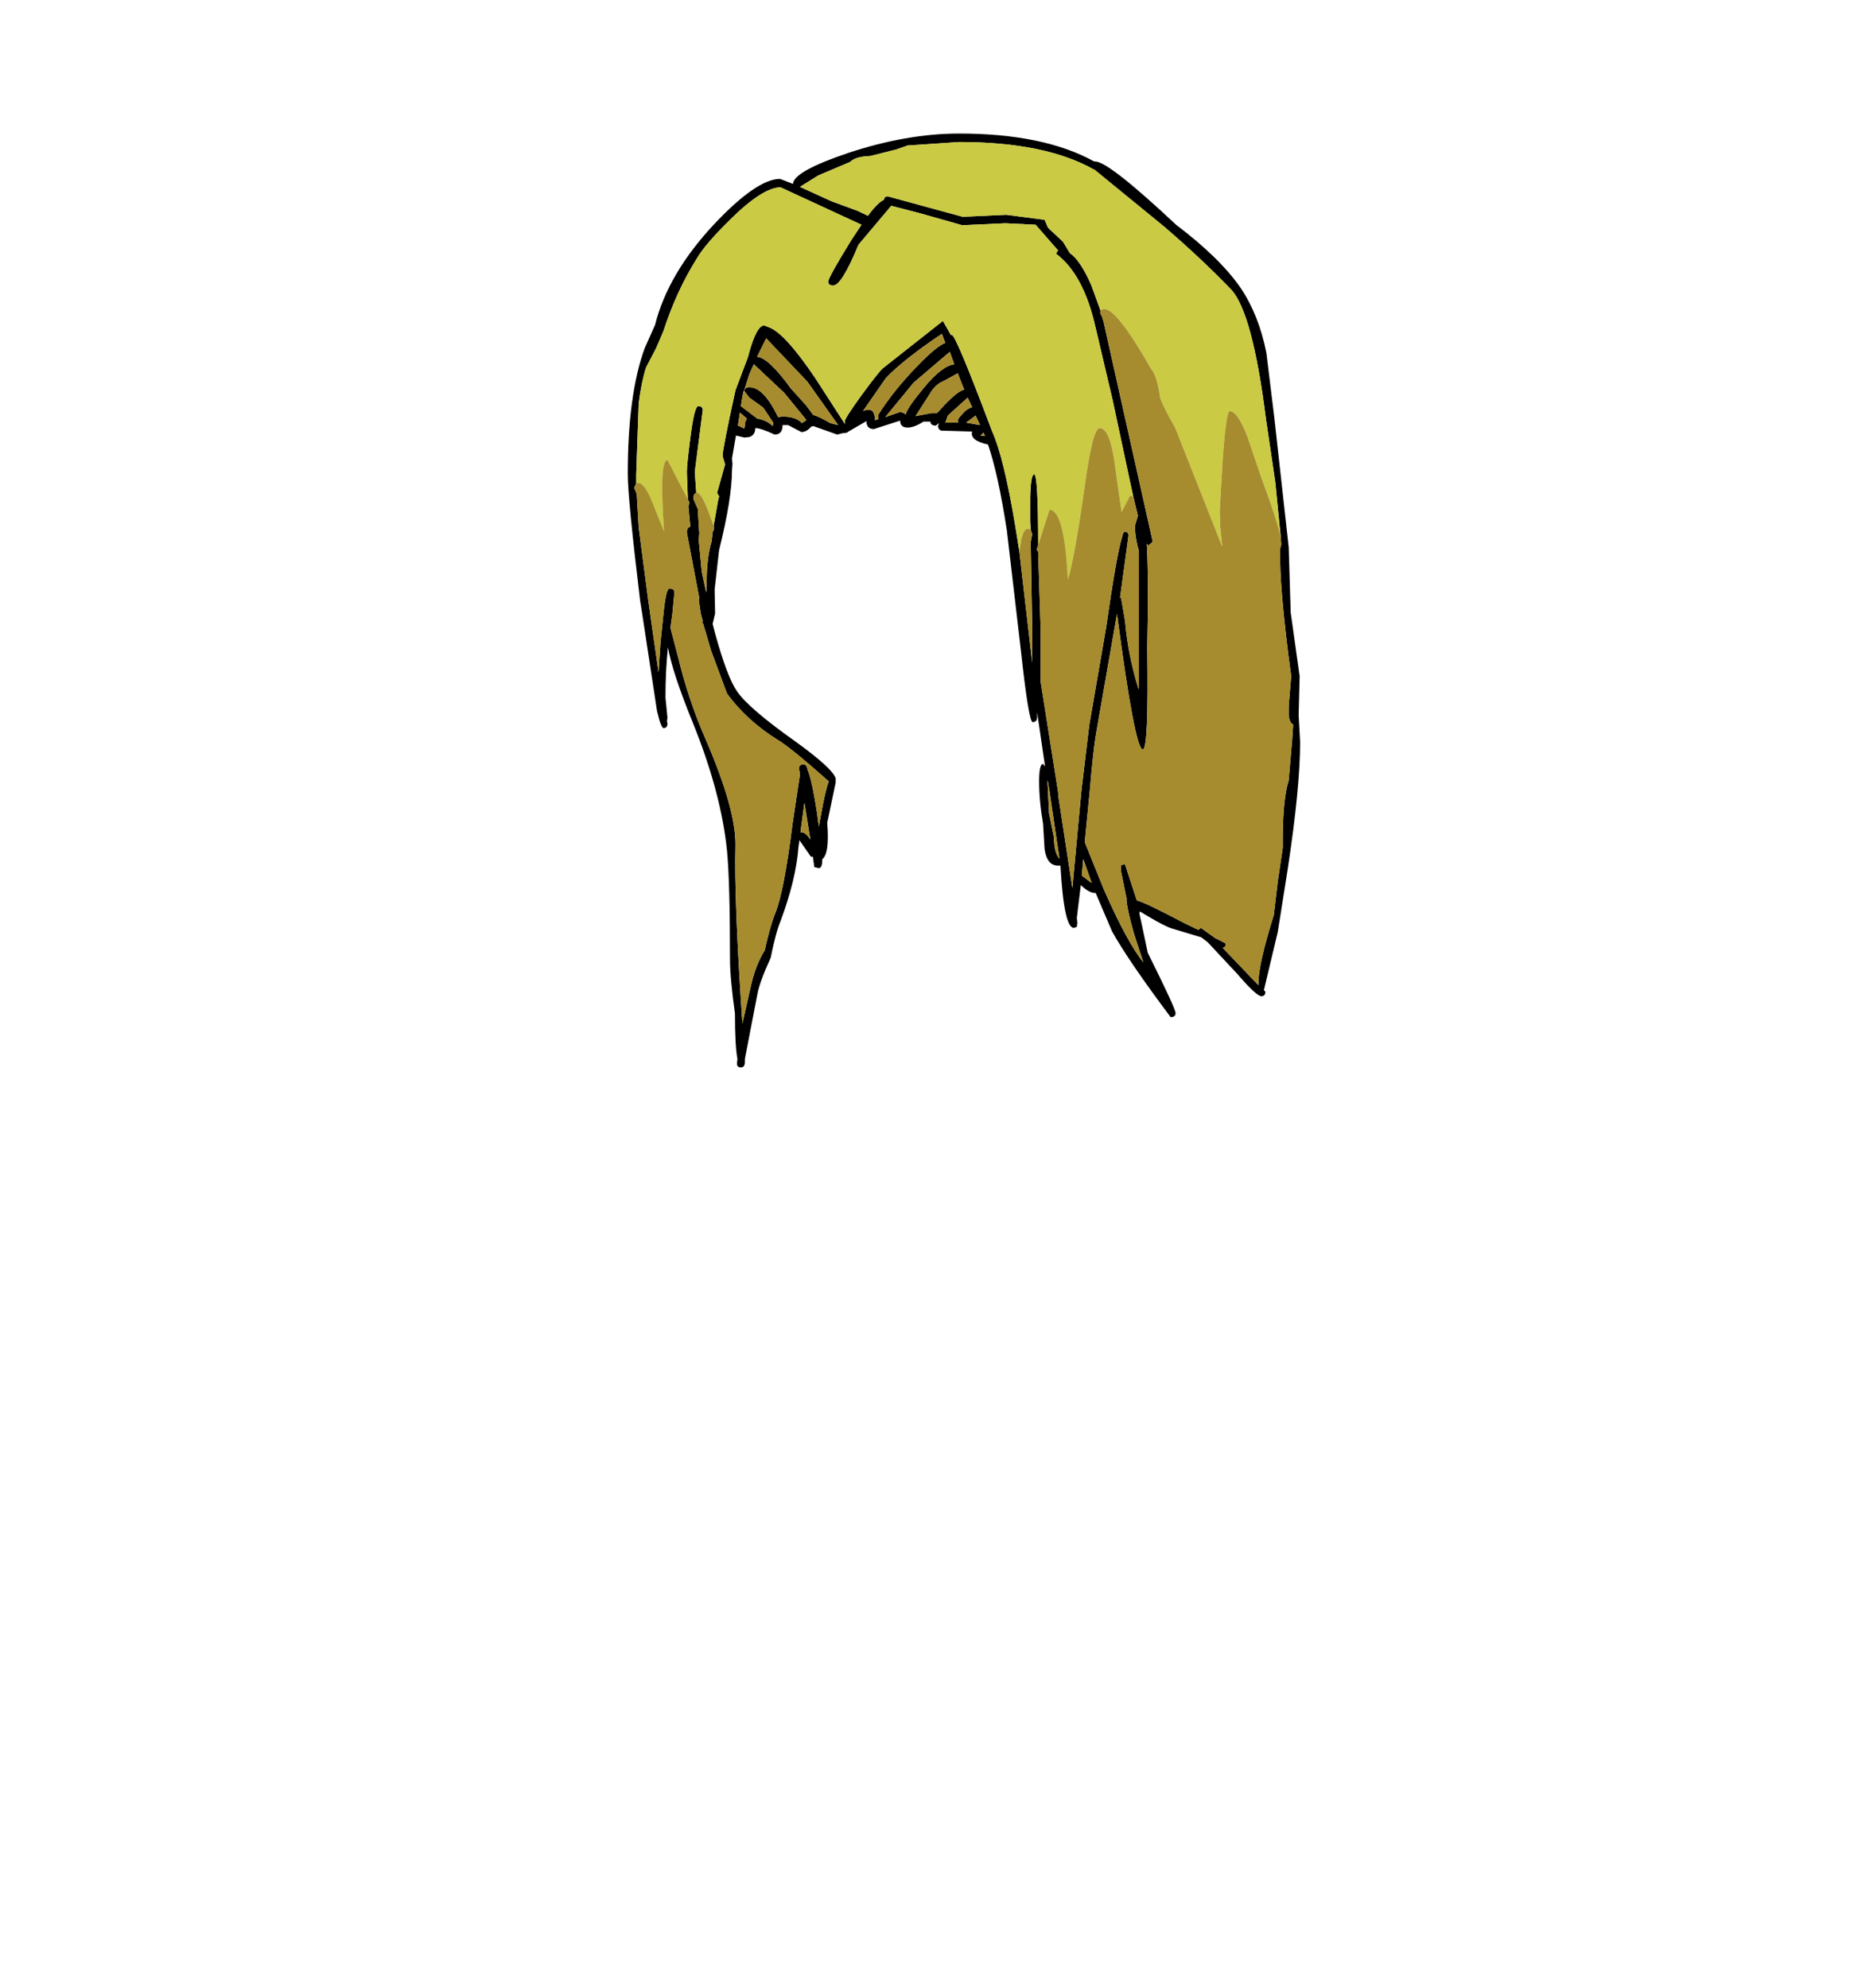 <?xml version="1.0" encoding="UTF-8" standalone="no"?>
<svg
   xmlns:dc="http://purl.org/dc/elements/1.1/"
   xmlns:cc="http://creativecommons.org/ns#"
   xmlns:rdf="http://www.w3.org/1999/02/22-rdf-syntax-ns#"
   xmlns:svg="http://www.w3.org/2000/svg"
   xmlns="http://www.w3.org/2000/svg"
   xmlns:sodipodi="http://sodipodi.sourceforge.net/DTD/sodipodi-0.dtd"
   xmlns:inkscape="http://www.inkscape.org/namespaces/inkscape"
   width="296px"
   height="318px"
   viewBox="0 0 296 318"
   version="1.1"
   id="svg9"
   sodipodi:docname="102.svg"
   inkscape:version="1.0.1 (0767f8302a, 2020-10-17)">
  <defs
     id="defs13" />
  <sodipodi:namedview
     pagecolor="#ffffff"
     bordercolor="#666666"
     borderopacity="1"
     objecttolerance="10"
     gridtolerance="10"
     guidetolerance="10"
     inkscape:pageopacity="0"
     inkscape:pageshadow="2"
     inkscape:window-width="1227"
     inkscape:window-height="1159"
     id="namedview11"
     showgrid="false"
     inkscape:zoom="1.5849057"
     inkscape:cx="113.97035"
     inkscape:cy="208.78221"
     inkscape:window-x="5173"
     inkscape:window-y="232"
     inkscape:window-maximized="0"
     inkscape:current-layer="svg9" />
  <path
     style="fill:#000000;fill-opacity:1;fill-rule:evenodd;stroke:none"
     d="m 204.922,86.016 -0.871,-8.848 -1.508,-10.203 c -1.43,-11.32 -3.285,-18.203 -5.559,-20.648 -3.281,-3.402 -6.883,-6.777 -10.797,-10.125 l -11.117,-9.086 h -0.078 c -5.188,-2.926 -12.359,-4.387 -21.516,-4.387 l -8.254,0.559 -1.828,0.637 -4.129,1.039 c -1.586,0.051 -2.672,0.371 -3.254,0.957 l -5.082,2.152 -2.938,1.832 5.082,2.312 4.129,1.516 1.668,0.797 c 1.004,-1.383 1.852,-2.234 2.539,-2.551 0.055,-0.375 0.266,-0.559 0.637,-0.559 l 11.988,3.27 6.984,-0.32 6.113,0.797 0.555,1.277 2.383,2.23 1.113,1.832 c 1.109,0.746 2.246,2.445 3.414,5.102 l 1.508,4.148 -0.082,0.316 0.32,0.641 0.238,0.797 2.617,11.719 5.242,23.438 -0.715,0.637 -0.238,-0.32 c 0.211,3.613 0.238,9.168 0.078,16.664 0.16,10.84 -0.078,16.262 -0.715,16.262 -0.848,0 -2.223,-7.23 -4.129,-21.684 l -3.332,19.051 c -0.32,1.809 -0.664,4.918 -1.031,9.328 l -0.797,8.133 3.098,7.652 c 2.488,5.633 4.578,9.484 6.273,11.559 l -1.512,-4.625 c -0.738,-2.602 -1.137,-4.438 -1.188,-5.5 h 0.078 l -0.078,-0.16 -0.875,-4.305 v -0.953 l 0.637,-0.16 1.902,5.816 c 0.688,0.109 3.203,1.305 7.543,3.59 l 2.301,1.117 0.398,-0.32 2.145,1.516 0.078,0.078 1.746,0.879 -0.078,0.555 -0.398,0.16 5.719,5.98 V 157.207 c 0,-1.969 0.82,-5.582 2.461,-10.844 l 0.633,-5.34 0.797,-5.422 c -0.055,-4.996 0.262,-8.582 0.949,-10.762 l 0.559,-6.535 0.156,-2.395 c -0.367,-0.156 -0.605,-0.637 -0.715,-1.434 v -1.516 l 0.398,-4.781 c -1.324,-9.781 -1.906,-16.609 -1.746,-20.488 l 0.16,-0.559 -0.082,-1.117 m -9.684,-1.754 -0.477,0.641 0.477,-0.719 v 0.078 m -13.895,-4.703 -3.336,-15.625 -2.777,-11.797 C 173.961,46.609 171.871,42.758 168.961,40.578 l 0.316,-0.559 -0.238,-0.238 -3.336,-3.828 -4.844,-0.238 -6.906,0.316 -6.746,-1.91 -4.605,-1.195 -5.238,6.215 c -1.801,4.359 -3.152,6.539 -4.051,6.539 -0.527,0 -0.793,-0.215 -0.793,-0.637 0,-0.426 1.242,-2.66 3.73,-6.699 L 137.84,35.953 c -1.855,-0.852 -6.168,-2.844 -12.941,-5.98 -1.906,0 -4.605,1.73 -8.098,5.184 -2.699,2.656 -4.473,4.73 -5.32,6.219 -2.172,3.453 -3.941,7.309 -5.32,11.559 l -1.191,2.789 -1.586,3.031 c -0.477,1.434 -0.875,3.348 -1.191,5.738 l -0.398,11.402 V 77.328 L 101.477,78.047 101.875,79 l 0.316,5.344 1.508,11.559 0.32,2.23 1.348,9.41 0.316,-4.785 0.477,-4.625 c 0.266,-2.656 0.582,-3.984 0.953,-3.984 0.531,0 0.793,0.211 0.793,0.637 l -0.316,3.348 -0.316,2.312 1.27,4.863 c 1.059,4.359 2.461,8.559 4.207,12.598 3.336,7.652 4.977,13.418 4.922,17.297 -0.156,5.688 0.211,15.199 1.113,28.539 l 1.27,-5.66 c 0.527,-2.445 1.297,-4.465 2.301,-6.059 0.582,-2.656 1.141,-4.621 1.668,-5.898 0.953,-2.34 1.879,-7.121 2.781,-14.348 l 1.188,-7.895 -0.156,-0.957 c 0,-0.426 0.238,-0.637 0.715,-0.637 0.367,0 0.582,0.266 0.633,0.797 0.477,1.062 0.98,3.32 1.508,6.777 l 0.32,2.391 0.316,-1.754 c 0.477,-2.711 0.898,-4.543 1.27,-5.5 -4.129,-3.668 -6.879,-5.898 -8.258,-6.695 -3.227,-2.02 -5.898,-4.465 -8.016,-7.336 l -2.543,-6.855 -1.27,-4.305 -0.156,-0.238 0.078,-0.238 -0.316,-1.199 -0.32,-2.152 0.082,-0.316 -1.984,-10.445 c 0,-0.582 0.184,-0.902 0.555,-0.957 l -0.32,-3.348 h 0.082 l 0.078,-0.559 -0.238,-0.477 -0.156,-4.387 c 0,-0.797 0.184,-2.602 0.555,-5.418 0.422,-3.402 0.848,-5.102 1.27,-5.102 0.477,0 0.715,0.211 0.715,0.637 l -1.27,9.883 0.238,3.352 c -0.32,0.105 -0.477,0.422 -0.477,0.957 l 0.715,1.594 0.238,3.906 -0.082,1.113 0.477,5.023 0.715,3.348 0.078,-1.754 c 0,-2.551 0.266,-4.703 0.797,-6.457 l 0.156,-1.434 0.238,-0.559 -0.078,-0.477 0.715,-4.066 0.16,-0.641 -0.32,-0.555 1.27,-4.547 -0.395,-1.355 c 0,-0.742 0.688,-4.25 2.062,-10.52 l 1.984,-5.262 0.238,-0.879 c 0.797,-2.816 1.59,-4.223 2.383,-4.223 l 0.793,0.316 c 1.695,0.637 4.156,3.348 7.383,8.133 l 4.688,7.254 h 0.078 l -0.078,-0.32 c 0,-0.316 0.898,-1.727 2.699,-4.223 1.797,-2.445 2.938,-3.883 3.41,-4.305 l 9.609,-7.574 1.27,2.23 h 0.156 c 0.426,0 2.57,5.129 6.434,15.387 1.27,2.816 2.512,7.891 3.73,15.227 l 0.637,3.984 1.586,13.715 0.477,4.145 v -5.422 l -0.238,-13.871 0.238,-1.273 -0.238,-0.719 -0.078,-1.355 v -3.746 c 0.051,-2.5 0.262,-3.746 0.633,-3.746 0.426,0 0.637,3.773 0.637,11.316 l -0.238,0.719 0.238,0.32 v 0.078 l 0.395,12.277 v 8.449 l 2.781,17.539 0.078,0.957 2.223,14.508 1.43,-15.465 1.27,-10.602 2.699,-15.625 c 1.113,-7.762 1.961,-12.57 2.543,-14.43 v -0.078 c 0.156,-0.535 0.289,-0.801 0.395,-0.801 0.426,0 0.637,0.215 0.637,0.641 l -1.352,9.965 0.16,-0.082 0.637,3.75 c 0.316,3.613 1.031,7.227 2.141,10.84 h 0.082 V 88.168 c -0.426,-1.488 -0.637,-2.844 -0.637,-4.062 l 0.477,-1.598 -0.555,-2.309 v -0.082 l -0.16,-0.559 M 135.695,24.473 c 6.246,-2.07 12.172,-3.109 17.781,-3.109 9,0 16.195,1.488 21.594,4.465 h 0.16 c 1.43,0 5.742,3.375 12.941,10.125 4.711,3.562 8.176,6.961 10.398,10.203 1.906,2.871 3.258,6.301 4.051,10.285 l 1.27,10.363 2.301,20.727 0.32,10.445 1.43,10.203 -0.16,6.219 0.238,4.305 c 0,4.836 -0.66,11.609 -1.984,20.328 l -1.59,10.043 -2.223,9.328 0.238,0.238 c 0,0.48 -0.211,0.719 -0.633,0.719 -0.531,0 -1.801,-1.168 -3.812,-3.508 l -4.762,-5.102 -1.035,-0.797 -0.238,-0.082 -4.523,-1.355 c -0.688,-0.211 -1.934,-0.848 -3.73,-1.91 l -1.352,-0.801 -0.078,0.32 0.316,1.434 1.031,4.863 c 2.965,5.953 4.449,9.168 4.449,9.648 0,0.426 -0.266,0.637 -0.797,0.637 -4.496,-6.004 -7.621,-10.574 -9.367,-13.711 l -2.621,-6.141 h -0.078 c -0.633,0 -1.375,-0.398 -2.223,-1.195 l -0.078,-0.078 -0.637,5.262 0.078,0.797 -0.078,0.637 -0.477,0.16 c -1.059,0 -1.773,-3.32 -2.145,-9.965 h -0.395 c -1.164,0 -1.879,-0.879 -2.145,-2.633 l -0.238,-4.062 c -0.422,-2.445 -0.633,-4.703 -0.633,-6.777 0,-1.859 0.211,-2.789 0.633,-2.789 l 0.316,0.398 -1.27,-8.691 v 0.797 c 0,0.531 -0.238,0.797 -0.715,0.797 -0.422,0 -1.059,-3.879 -1.902,-11.637 l -2.227,-19.055 c -0.949,-6.109 -1.957,-10.68 -3.016,-13.711 -1.957,-0.426 -2.805,-1.117 -2.539,-2.074 l -5.004,-0.156 -0.316,-0.242 -0.16,-0.398 0.16,-0.559 -0.477,0.402 c -0.582,0 -0.871,-0.215 -0.871,-0.641 h -1.113 c -1.004,0.641 -1.852,0.957 -2.539,0.957 -0.797,0 -1.191,-0.371 -1.191,-1.117 l -4.207,1.355 c -0.797,0 -1.191,-0.422 -1.191,-1.273 l -3.02,1.754 v 0.078 h -0.156 l -0.238,0.082 h -0.316 l -0.953,0.238 -3.812,-1.355 -0.316,0.078 c -0.531,0.586 -1.059,0.879 -1.59,0.879 L 126.09,68 h -0.875 c 0,1.012 -0.422,1.516 -1.27,1.516 -1.484,-0.691 -2.516,-1.035 -3.098,-1.035 0,0.742 -0.316,1.223 -0.953,1.434 l -0.793,0.078 -1.348,-0.316 -0.637,3.664 0.078,0.879 -0.078,1.035 c 0,2.977 -0.688,7.23 -2.062,12.758 l -0.715,6.297 0.078,3.824 -0.398,1.676 0.398,1.516 c 1.27,4.621 2.434,7.707 3.492,9.246 1.219,1.809 4.34,4.492 9.367,8.051 3.973,2.871 6.113,4.836 6.434,5.898 v 0.641 l -1.352,6.457 c 0.266,3.293 0,5.234 -0.793,5.82 v 0.078 c 0,0.902 -0.184,1.355 -0.555,1.355 l -0.715,-0.16 -0.238,-1.672 h -0.32 l -1.824,-2.633 -0.16,1.117 c -0.262,3.453 -1.215,7.387 -2.855,11.797 -0.531,1.277 -1.059,3.242 -1.59,5.898 -1.215,2.66 -1.93,4.625 -2.141,5.902 l -1.988,10.281 v 0.48 c 0,0.582 -0.211,0.875 -0.633,0.875 -0.426,0 -0.637,-0.211 -0.637,-0.637 l 0.082,-0.719 c -0.266,-1.379 -0.398,-3.801 -0.398,-7.254 -0.531,-3.824 -0.793,-6.723 -0.793,-8.688 0,-8.238 -0.16,-14.031 -0.477,-17.379 -0.637,-6.219 -2.461,-13.047 -5.48,-20.488 -2.168,-5.316 -3.492,-9.328 -3.969,-12.039 -0.266,2.445 -0.395,5.129 -0.395,8.051 l 0.316,3.191 -0.078,0.559 0.078,0.398 c 0,0.477 -0.211,0.715 -0.637,0.715 -0.156,0 -0.371,-0.398 -0.633,-1.195 l -0.398,-1.516 -2.383,-15.625 -0.316,-1.992 c -1.324,-10.949 -1.984,-17.723 -1.984,-20.328 0,-8.449 0.898,-15.145 2.699,-20.09 l 1.668,-3.746 c 1.375,-5.473 4.523,-10.84 9.445,-16.102 4.555,-4.836 8.074,-7.254 10.559,-7.254 l 2.066,0.797 c 0.051,-1.332 2.988,-2.977 8.812,-4.945 m 15.004,28.938 c -4.129,2.766 -7.117,5.129 -8.973,7.098 l -3.648,5.262 c 0.316,-0.16 0.605,-0.242 0.871,-0.242 0.688,0 1.031,0.535 1.031,1.598 v 0.078 l 0.637,-0.16 h -0.078 v -0.715 c 1.641,-2.605 3.73,-5.211 6.27,-7.812 2.066,-2.129 3.547,-3.352 4.445,-3.668 l -0.555,-1.438 m -4.523,7.812 -4.527,5.504 2.301,-0.797 c 0.426,0 0.742,0.133 0.953,0.398 0.105,-0.641 1.059,-2.047 2.859,-4.227 1.957,-2.391 3.598,-3.668 4.922,-3.828 l -0.715,-1.992 -5.793,4.941 m 0.316,5.344 2.539,-0.48 h 0.875 l 1.27,-1.355 c 1.43,-1.488 2.461,-2.285 3.098,-2.391 l -1.035,-2.629 -2.301,1.273 c -0.848,0.32 -1.562,0.984 -2.145,1.992 l -2.301,3.59 -0.078,0.078 0.078,-0.078 m 5.082,0.16 -0.32,0.875 h 2.066 l -0.082,-0.32 c 0,-0.211 0.293,-0.609 0.875,-1.195 0.422,-0.477 0.898,-0.797 1.43,-0.957 l -0.715,-1.512 -3.176,2.867 -0.078,0.242 m -6.273,0.316 h 0.16 -0.16 m 11.59,2.633 0.715,0.078 -0.156,-0.32 -0.082,-0.238 -0.477,0.48 M 154.59,67.602 156.812,68 l -0.715,-1.516 -1.508,1.117 m -35.566,-5.023 -0.082,0.082 -0.238,1.273 -0.156,1.039 2.621,1.992 c 1.004,0.16 1.824,0.559 2.461,1.195 l 0.078,-0.559 -1.59,-2.391 -2.223,-1.594 -0.793,-1.039 c 0,-0.422 0.266,-0.637 0.793,-0.637 1.535,0 3.07,1.594 4.605,4.785 l 0.715,-0.082 c 1.43,0 2.461,0.348 3.098,1.035 l 0.715,-0.477 -3.574,-4.383 -4.844,-4.547 -0.715,1.598 -0.871,2.707 m 0.238,4.863 0.238,-0.477 -1.113,-0.957 -0.316,2.074 1.031,0.477 0.16,-1.117 m 7.305,-5.262 2.379,2.633 1.191,1.594 c 0.531,0.105 1.43,0.531 2.699,1.273 L 134.105,68 129.184,61.066 122.594,54.129 121.168,57 v 0.078 c 1.215,0.105 3.016,1.809 5.398,5.102 m 41.043,62.98 0.238,4.941 0.793,3.906 c 0,1.594 0.293,2.711 0.875,3.348 l -1.352,-9.086 -0.238,-1.676 -0.238,-1.434 -0.078,-0.398 v 0.398 m -39.457,7.973 c 0.531,0 1.031,0.398 1.508,1.195 l -0.953,-5.902 -0.633,4.707 h 0.078 m 46.523,8.129 -1.352,-3.824 -0.238,2.629 1.59,1.195"
     id="path2" />
  <path
     style="fill:#caca45;fill-opacity:1;fill-rule:evenodd;stroke:none"
     d="m 176.105,49.746 -1.508,-4.148 c -1.168,-2.656 -2.305,-4.355 -3.414,-5.102 l -1.113,-1.832 -2.383,-2.23 -0.555,-1.277 -6.113,-0.797 -6.984,0.32 -11.988,-3.27 c -0.371,0 -0.582,0.184 -0.637,0.559 -0.688,0.316 -1.535,1.168 -2.539,2.551 l -1.668,-0.797 -4.129,-1.516 -5.082,-2.312 2.938,-1.832 5.082,-2.152 c 0.582,-0.586 1.668,-0.906 3.254,-0.957 l 4.129,-1.039 1.828,-0.637 8.254,-0.559 c 9.156,0 16.328,1.461 21.516,4.387 h 0.078 l 11.117,9.086 c 3.914,3.348 7.516,6.723 10.797,10.125 2.273,2.445 4.129,9.328 5.559,20.648 l 1.508,10.203 0.871,8.848 c -0.371,-1.859 -1.402,-5.047 -3.094,-9.566 l -2.223,-6.535 c -1.059,-2.766 -2.012,-4.145 -2.859,-4.145 -0.371,0 -0.742,2.578 -1.113,7.73 l -0.477,8.133 0.082,2.551 -0.477,0.719 0.477,-0.641 0.316,3.191 -7.543,-19.055 c -1.164,-2.02 -1.957,-3.586 -2.379,-4.703 -0.32,-2.391 -0.82,-3.984 -1.512,-4.781 -3.598,-6.324 -6.086,-9.488 -7.461,-9.488 -0.316,0 -0.504,0.105 -0.555,0.32 m -74.312,27.582 v -1.434 l 0.398,-11.402 c 0.316,-2.391 0.715,-4.305 1.191,-5.738 l 1.586,-3.031 1.191,-2.789 c 1.379,-4.25 3.148,-8.105 5.32,-11.559 0.848,-1.488 2.621,-3.562 5.32,-6.219 3.492,-3.453 6.191,-5.184 8.098,-5.184 6.773,3.137 11.086,5.129 12.941,5.98 L 136.25,38.344 c -2.488,4.039 -3.73,6.273 -3.73,6.699 0,0.422 0.266,0.637 0.793,0.637 0.898,0 2.25,-2.18 4.051,-6.539 l 5.238,-6.215 4.605,1.195 6.746,1.91 6.906,-0.316 4.844,0.238 3.336,3.828 0.238,0.238 -0.316,0.559 c 2.91,2.18 5,6.031 6.27,11.559 l 2.777,11.797 3.336,15.625 c -0.105,-0.16 -0.289,-0.238 -0.555,-0.238 l -1.27,2.473 -0.082,0.078 v -0.078 L 178.484,75.094 c -0.527,-4.41 -1.375,-6.613 -2.539,-6.613 -0.742,0 -1.535,3.082 -2.383,9.246 -1.109,7.812 -2.012,12.809 -2.699,14.988 -0.371,-7.441 -1.348,-11.16 -2.938,-11.16 l -1.824,5.656 c 0,-7.543 -0.211,-11.316 -0.637,-11.316 -0.371,0 -0.582,1.246 -0.633,3.746 v 3.746 l 0.078,1.355 -0.477,-0.16 c -0.422,0 -0.766,0.586 -1.031,1.754 L 163.086,88.25 v -0.082 l -0.637,-3.984 c -1.219,-7.336 -2.461,-12.41 -3.73,-15.227 -3.863,-10.258 -6.008,-15.387 -6.434,-15.387 h -0.156 l -1.27,-2.23 -9.609,7.574 c -0.473,0.422 -1.613,1.859 -3.41,4.305 -1.801,2.496 -2.699,3.906 -2.699,4.223 l 0.078,0.32 h -0.078 l -4.688,-7.254 c -3.227,-4.785 -5.687,-7.496 -7.383,-8.133 l -0.793,-0.316 c -0.793,0 -1.586,1.406 -2.383,4.223 l -0.238,0.879 -1.984,5.262 c -1.375,6.27 -2.062,9.777 -2.062,10.52 l 0.395,1.355 -1.27,4.547 0.32,0.555 -0.16,0.641 -0.715,4.066 -0.875,-2.395 c -0.738,-1.91 -1.32,-2.867 -1.746,-2.867 h -0.156 l -0.238,-3.352 1.27,-9.883 c 0,-0.426 -0.238,-0.637 -0.715,-0.637 -0.422,0 -0.848,1.699 -1.27,5.102 -0.371,2.816 -0.555,4.621 -0.555,5.418 l 0.156,4.387 -3.254,-6.297 c -0.898,0 -1.086,3.797 -0.555,11.398 l -1.828,-4.543 c -0.848,-2.125 -1.613,-3.191 -2.301,-3.191 l -0.32,0.082 m 77.727,8.531 v 0.078 h -0.16 l 0.16,-0.078 m -13.418,2.469 V 88.25 l 0.078,0.078 h -0.078"
     id="path4" />
  <path
     style="fill:#a68c2e;fill-opacity:1;fill-rule:evenodd;stroke:none"
     d="m 176.105,49.746 c 0.051,-0.215 0.238,-0.32 0.555,-0.32 1.375,0 3.863,3.164 7.461,9.488 0.691,0.797 1.191,2.391 1.512,4.781 0.422,1.117 1.215,2.684 2.379,4.703 l 7.543,19.055 -0.316,-3.191 v -0.078 l -0.082,-2.551 L 195.633,73.5 c 0.371,-5.152 0.742,-7.73 1.113,-7.73 0.848,0 1.801,1.379 2.859,4.145 l 2.223,6.535 c 1.691,4.52 2.723,7.707 3.094,9.566 l 0.082,1.117 -0.16,0.559 c -0.16,3.879 0.422,10.707 1.746,20.488 l -0.398,4.781 v 1.516 c 0.109,0.797 0.348,1.277 0.715,1.434 l -0.156,2.395 -0.559,6.535 c -0.688,2.18 -1.004,5.766 -0.949,10.762 l -0.797,5.422 -0.633,5.34 c -1.641,5.262 -2.461,8.875 -2.461,10.844 v 0.398 l -5.719,-5.98 0.398,-0.16 0.078,-0.555 -1.746,-0.879 -0.078,-0.078 -2.145,-1.516 -0.398,0.32 -2.301,-1.117 c -4.34,-2.285 -6.855,-3.48 -7.543,-3.59 l -1.902,-5.816 -0.637,0.16 v 0.953 l 0.875,4.305 0.078,0.16 h -0.078 c 0.051,1.062 0.449,2.898 1.188,5.5 l 1.512,4.625 c -1.695,-2.074 -3.785,-5.926 -6.273,-11.559 l -3.098,-7.652 0.797,-8.133 c 0.367,-4.41 0.711,-7.52 1.031,-9.328 l 3.332,-19.051 c 1.906,14.453 3.281,21.684 4.129,21.684 0.637,0 0.875,-5.422 0.715,-16.262 0.16,-7.496 0.133,-13.051 -0.078,-16.664 l 0.238,0.32 0.715,-0.637 -5.242,-23.438 -2.617,-11.719 -0.238,-0.797 -0.32,-0.641 0.082,-0.316 m -74.312,27.582 0.32,-0.082 c 0.688,0 1.453,1.066 2.301,3.191 l 1.828,4.543 c -0.531,-7.602 -0.344,-11.398 0.555,-11.398 l 3.254,6.297 0.238,0.477 -0.078,0.559 h -0.082 l 0.32,3.348 c -0.371,0.055 -0.555,0.375 -0.555,0.957 l 1.984,10.445 -0.082,0.316 0.32,2.152 0.316,1.199 -0.078,0.238 0.156,0.238 1.27,4.305 2.543,6.855 c 2.117,2.871 4.789,5.316 8.016,7.336 1.379,0.797 4.129,3.027 8.258,6.695 -0.371,0.957 -0.793,2.789 -1.27,5.5 l -0.316,1.754 -0.32,-2.391 c -0.527,-3.457 -1.031,-5.715 -1.508,-6.777 -0.051,-0.531 -0.266,-0.797 -0.633,-0.797 -0.477,0 -0.715,0.211 -0.715,0.637 l 0.156,0.957 -1.188,7.895 c -0.902,7.227 -1.828,12.008 -2.781,14.348 -0.527,1.277 -1.086,3.242 -1.668,5.898 -1.004,1.594 -1.773,3.613 -2.301,6.059 l -1.27,5.66 c -0.902,-13.34 -1.27,-22.852 -1.113,-28.539 0.055,-3.879 -1.586,-9.645 -4.922,-17.297 -1.746,-4.039 -3.148,-8.238 -4.207,-12.598 l -1.27,-4.863 0.316,-2.312 0.316,-3.348 c 0,-0.426 -0.262,-0.637 -0.793,-0.637 -0.371,0 -0.688,1.328 -0.953,3.984 l -0.477,4.625 -0.316,4.785 -1.348,-9.41 -0.32,-2.23 L 102.191,84.344 101.875,79 l -0.398,-0.953 0.316,-0.719 m 9.609,1.516 h 0.156 c 0.426,0 1.008,0.957 1.746,2.867 l 0.875,2.395 0.078,0.477 -0.238,0.559 -0.156,1.434 c -0.531,1.754 -0.797,3.906 -0.797,6.457 l -0.078,1.754 -0.715,-3.348 -0.477,-5.023 0.082,-1.113 -0.238,-3.906 -0.715,-1.594 c 0,-0.535 0.156,-0.852 0.477,-0.957 m 51.684,9.324 V 88.25 l 0.316,-1.914 c 0.266,-1.168 0.609,-1.754 1.031,-1.754 l 0.477,0.16 0.238,0.719 -0.238,1.273 0.238,13.871 v 5.422 l -0.477,-4.145 -1.586,-13.715 m 3.016,-0.957 1.824,-5.656 c 1.59,0 2.566,3.719 2.938,11.16 0.688,-2.18 1.59,-7.176 2.699,-14.988 0.848,-6.164 1.641,-9.246 2.383,-9.246 1.164,0 2.012,2.203 2.539,6.613 l 0.953,6.699 v 0.078 l 0.082,-0.078 1.27,-2.473 c 0.266,0 0.449,0.078 0.555,0.238 l 0.16,0.559 v 0.082 l 0.555,2.309 -0.477,1.598 c 0,1.219 0.211,2.574 0.637,4.062 v 22.004 h -0.082 c -1.109,-3.613 -1.824,-7.227 -2.141,-10.84 l -0.637,-3.75 -0.16,0.082 1.352,-9.965 c 0,-0.426 -0.211,-0.641 -0.637,-0.641 -0.105,0 -0.238,0.266 -0.395,0.801 l -0.16,0.078 h 0.16 c -0.582,1.859 -1.43,6.668 -2.543,14.43 l -2.699,15.625 -1.27,10.602 -1.43,15.465 -2.223,-14.508 -0.078,-0.957 -2.781,-17.539 v -8.449 l -0.395,-12.277 h 0.078 l -0.078,-0.078 -0.238,-0.32 0.238,-0.719 M 146.492,66.566 148.793,62.977 c 0.582,-1.008 1.297,-1.672 2.145,-1.992 l 2.301,-1.273 1.035,2.629 c -0.637,0.105 -1.668,0.902 -3.098,2.391 l -1.27,1.355 h -0.875 l -2.539,0.48 m -0.316,-5.344 5.793,-4.941 0.715,1.992 c -1.324,0.16 -2.965,1.438 -4.922,3.828 -1.801,2.18 -2.754,3.586 -2.859,4.227 -0.211,-0.266 -0.527,-0.398 -0.953,-0.398 l -2.301,0.797 4.527,-5.504 m 4.523,-7.812 0.555,1.438 c -0.898,0.316 -2.379,1.539 -4.445,3.668 -2.539,2.602 -4.629,5.207 -6.27,7.812 v 0.715 h 0.078 l -0.637,0.16 V 67.125 c 0,-1.062 -0.344,-1.598 -1.031,-1.598 -0.266,0 -0.555,0.082 -0.871,0.242 l 3.648,-5.262 c 1.855,-1.969 4.844,-4.332 8.973,-7.098 m 0.875,13.316 0.078,-0.242 3.176,-2.867 0.715,1.512 c -0.531,0.16 -1.008,0.48 -1.43,0.957 -0.582,0.586 -0.875,0.984 -0.875,1.195 l 0.082,0.32 h -2.066 l 0.32,-0.875 m 3.016,0.875 1.508,-1.117 L 156.812,68 154.59,67.602 m 2.301,2.074 0.477,-0.48 0.082,0.238 0.156,0.32 -0.715,-0.078 m -37.949,-7.016 0.16,-0.082 h -0.078 l 0.871,-2.707 0.715,-1.598 4.844,4.547 3.574,4.383 -0.715,0.477 c -0.637,-0.688 -1.668,-1.035 -3.098,-1.035 L 124.5,66.727 c -1.535,-3.191 -3.07,-4.785 -4.605,-4.785 -0.527,0 -0.793,0.215 -0.793,0.637 l 0.793,1.039 2.223,1.594 1.59,2.391 -0.078,0.559 C 122.992,67.523 122.172,67.125 121.168,66.965 l -2.621,-1.992 0.156,-1.039 0.238,-1.273 m 7.625,-0.48 c -2.383,-3.293 -4.184,-4.996 -5.398,-5.102 V 57 l 1.426,-2.871 6.59,6.938 L 134.105,68 132.836,67.68 c -1.27,-0.742 -2.168,-1.168 -2.699,-1.273 l -1.191,-1.594 -2.379,-2.633 m -7.305,5.262 -0.16,1.117 -1.031,-0.477 0.316,-2.074 1.113,0.957 -0.238,0.477 m 48.426,57.719 0.238,1.434 0.238,1.676 1.352,9.086 c -0.582,-0.637 -0.875,-1.754 -0.875,-3.348 l -0.793,-3.906 -0.238,-4.941 h 0.078 m 6.988,16.102 -1.59,-1.195 0.238,-2.629 1.352,3.824 m -46.523,-8.129 h -0.078 l 0.633,-4.707 0.953,5.902 c -0.477,-0.797 -0.977,-1.195 -1.508,-1.195"
     id="path6" />
</svg>
